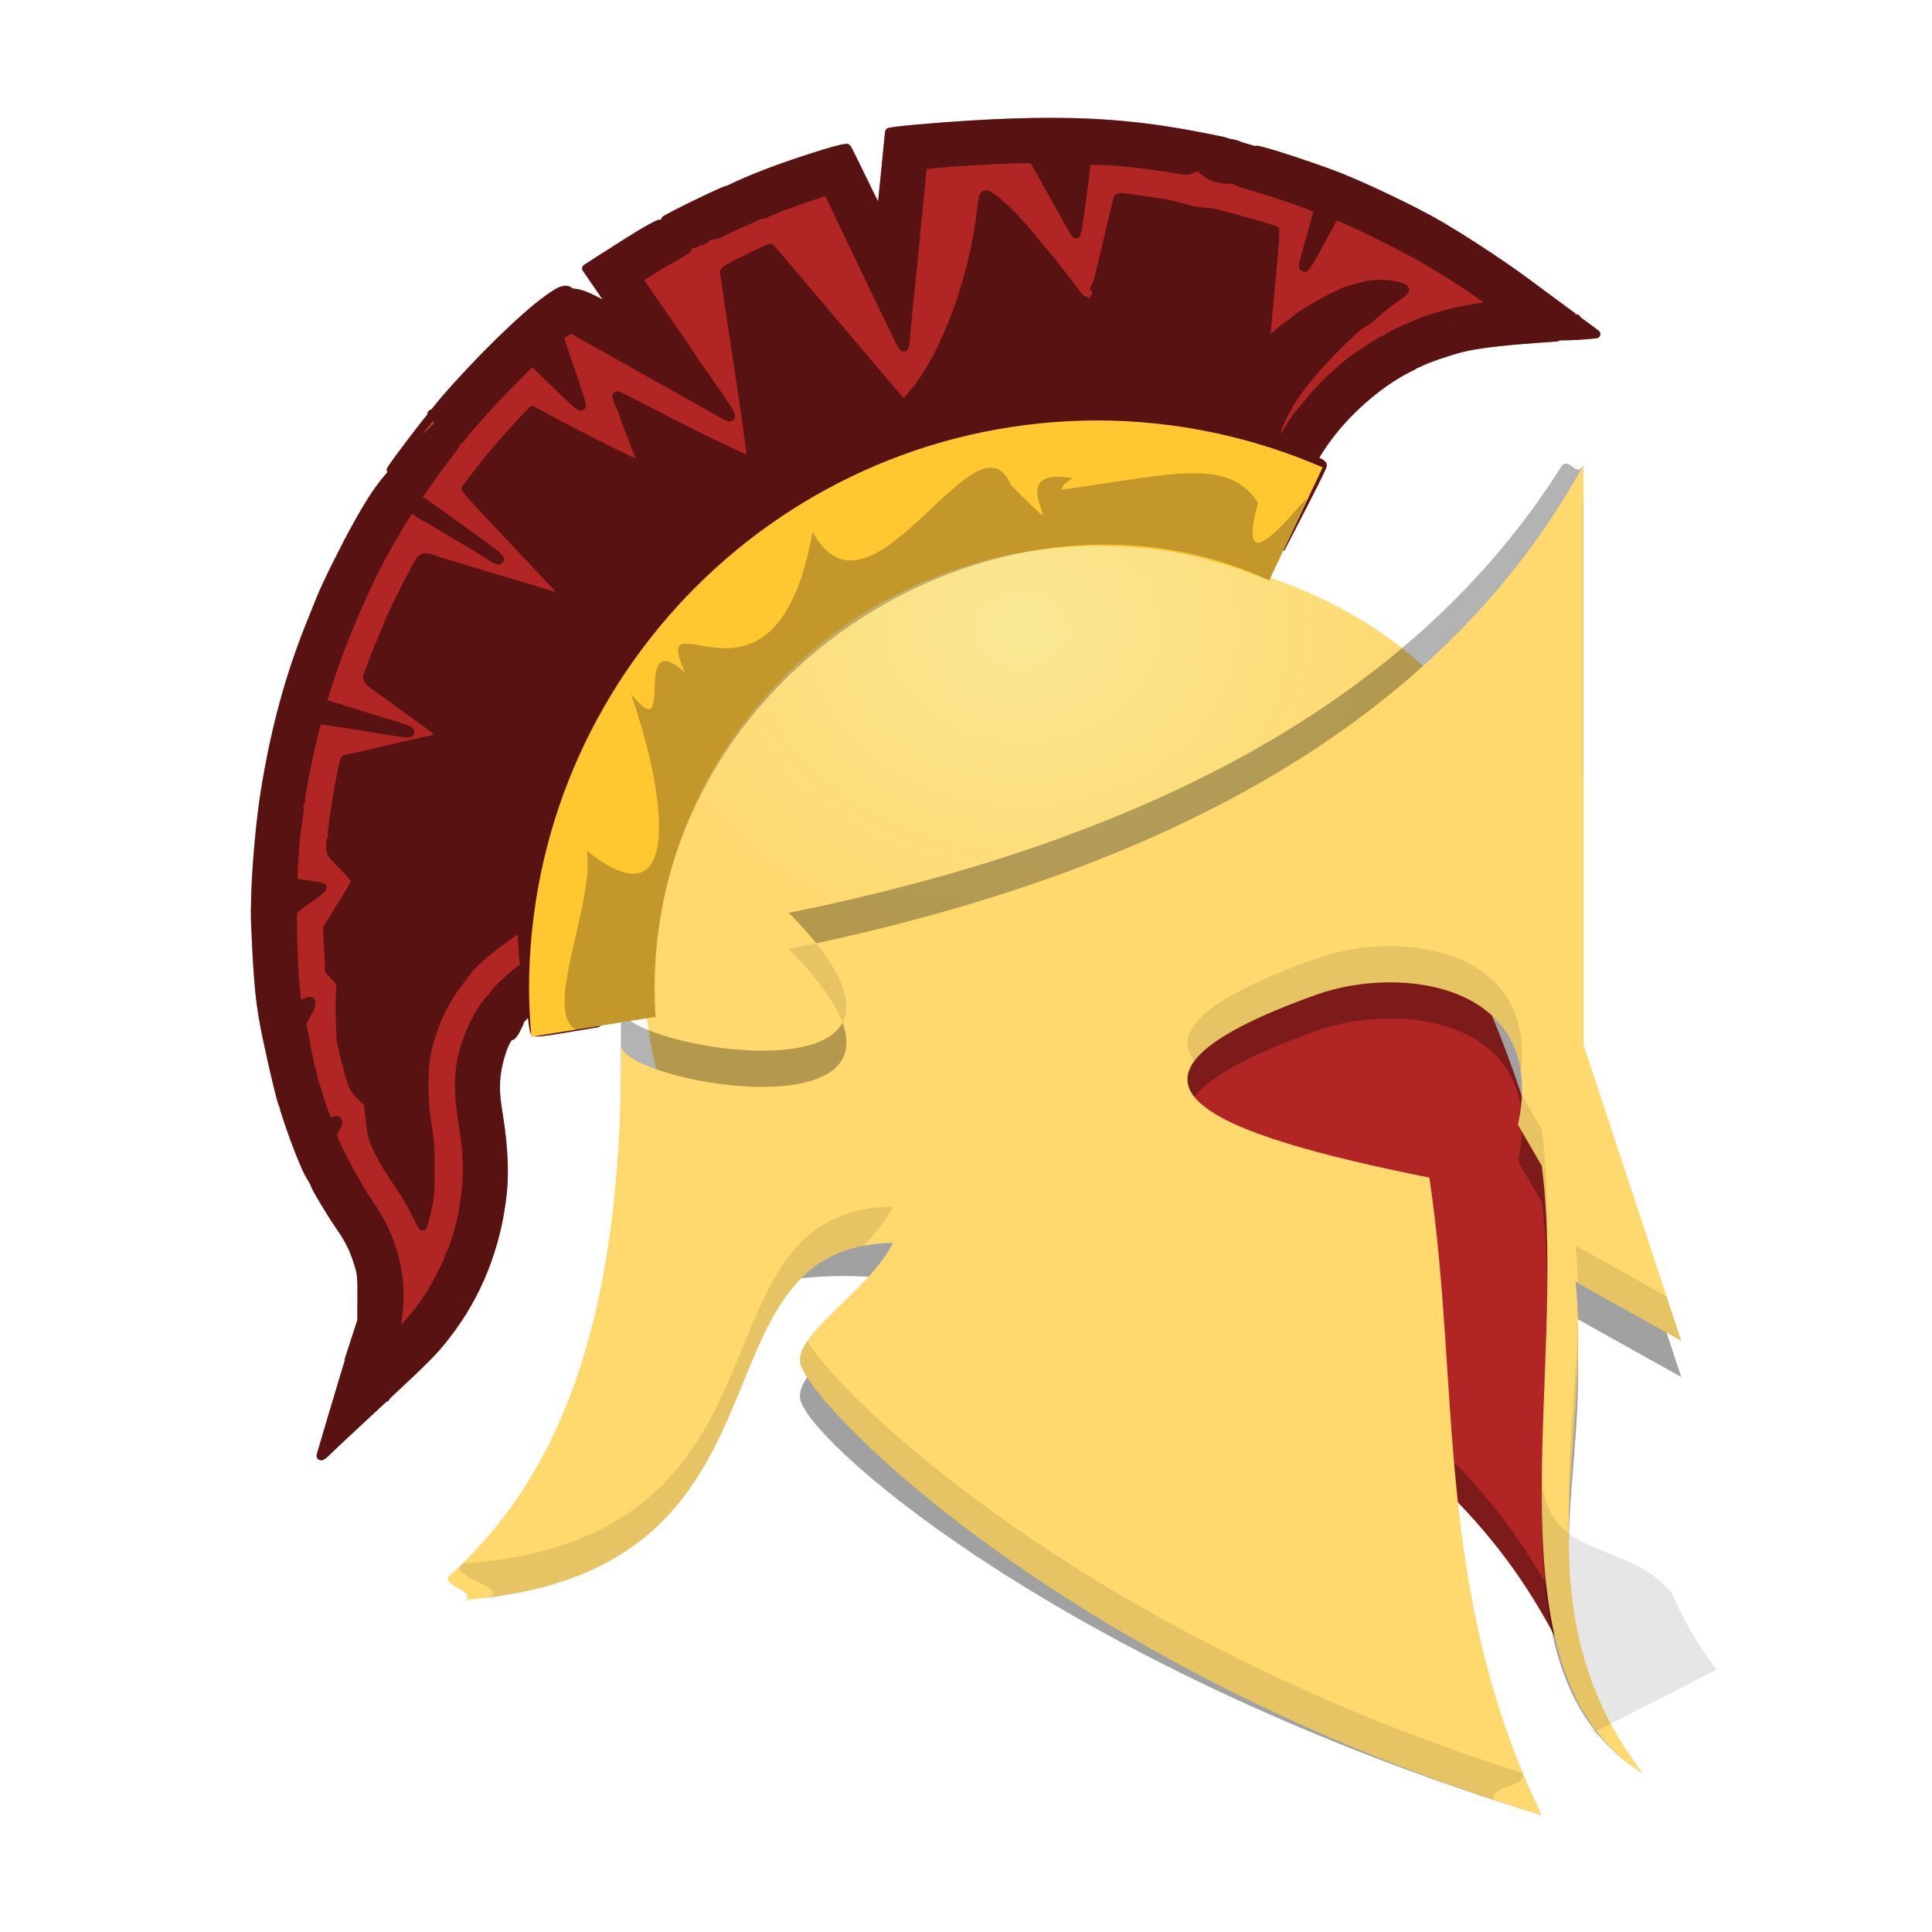 <?xml version="1.0" encoding="UTF-8" standalone="no"?>
<svg
   version="1.1"
   viewBox="0 0 512 512"
   id="svg221561"
   sodipodi:docname="legion.svg"
   inkscape:version="1.1.2 (0a00cf5339, 2022-02-04)"
   xmlns:inkscape="http://www.inkscape.org/namespaces/inkscape"
   xmlns:sodipodi="http://sodipodi.sourceforge.net/DTD/sodipodi-0.dtd"
   xmlns="http://www.w3.org/2000/svg"
   xmlns:svg="http://www.w3.org/2000/svg">
  <sodipodi:namedview
     id="namedview221563"
     pagecolor="#ffffff"
     bordercolor="#666666"
     borderopacity="1.0"
     inkscape:pageshadow="2"
     inkscape:pageopacity="0.0"
     inkscape:pagecheckerboard="0"
     showgrid="false"
     inkscape:zoom="1.6152344"
     inkscape:cx="255.69045"
     inkscape:cy="256"
     inkscape:window-width="1920"
     inkscape:window-height="1051"
     inkscape:window-x="0"
     inkscape:window-y="29"
     inkscape:window-maximized="1"
     inkscape:current-layer="g221555" />
  <defs
     id="defs221529">
    <radialGradient
       id="a"
       cx="295.74"
       cy="139.36"
       r="123.22"
       gradientTransform="matrix(-.876 0 0 .718 529.98 66.766)"
       gradientUnits="userSpaceOnUse">
      <stop
         stop-color="#fae895"
         offset="0"
         id="stop221524" />
      <stop
         stop-color="#ffd86e"
         offset="1"
         id="stop221526" />
    </radialGradient>
  </defs>
  <g
     transform="matrix(.556 0 0 .556 24.695 -260.5)"
     shape-rendering="auto"
     id="g221537">
    <path
       d="m456.77 524.69c-11.854-0.016-24.577 0.427-38.815 1.292-9.096 0.553-18.679 1.291-26.047 1.966-3.683 0.338-6.811 0.659-9.065 0.937-1.127 0.139-2.031 0.265-2.714 0.386-0.341 0.06-0.621 0.116-0.9 0.192-0.139 0.038-0.274 0.076-0.473 0.162-0.199 0.086-0.545 3e-3 -1.063 0.946-1.7e-4 3e-4 -0.122 0.264-0.145 0.33-0.022 0.066-0.033 0.106-0.042 0.139-0.017 0.066-0.025 0.1-0.03 0.128-0.011 0.056-0.014 0.082-0.018 0.108-8e-3 0.052-0.013 0.089-0.018 0.134-0.011 0.09-0.025 0.198-0.04 0.337-0.031 0.278-0.073 0.671-0.125 1.174-0.105 1.005-0.252 2.443-0.429 4.211-0.354 3.535-0.83 8.388-1.345 13.709-0.508 5.257-1.002 10.068-1.394 13.647-1.355-2.654-2.969-5.884-4.815-9.734-2.089-4.355-4.055-8.382-5.545-11.369-0.745-1.494-1.37-2.726-1.837-3.62-0.234-0.447-0.427-0.809-0.585-1.09-0.079-0.141-0.149-0.261-0.221-0.378-0.073-0.117-0.033-0.153-0.39-0.509-0.937-0.937-1.375-0.659-1.714-0.666-0.34-6e-3 -0.63 0.024-0.961 0.068-0.662 0.088-1.457 0.249-2.421 0.474-1.928 0.451-4.503 1.166-7.479 2.084-21.022 6.465-35.698 12.224-46.04 17.298-0.078 0.01-0.191 0.01-0.249 0.019-2e-3 5e-4 -3e-3 7e-4 -5e-3 0-2e-3 3e-4 -3e-3 6e-4 -5e-3 0-0.214 0.04-0.419 0.114-0.61 0.219-0.515 0.155-0.948 0.296-1.651 0.593-0.965 0.408-2.197 0.958-3.615 1.608-2.836 1.3-6.409 2.998-9.938 4.716-3.529 1.718-7.008 3.453-9.661 4.828-1.327 0.688-2.445 1.284-3.278 1.755-0.417 0.236-0.758 0.437-1.047 0.624-0.145 0.093-0.274 0.18-0.417 0.29s-0.283 0.125-0.616 0.664c-0.22 0.357-0.289 0.661-0.309 0.924-0.069-0.01-0.165-0.055-0.225-0.056-1.352-0.029-2.086 0.43-3.447 1.093-1.361 0.663-3.13 1.646-5.456 3.022-4.653 2.752-11.52 7.077-21.418 13.446l-6.165 3.968c-0.966 0.622-1.226 1.92-0.573 2.866l6.415 9.3c1.123 1.628 2 2.942 2.947 4.346-4.606-2.507-8.831-4.464-11.732-4.897l-2.668-0.399c-0.026 0-0.053-0.01-0.08-0.01-0.123-0.139-0.169-0.32-0.319-0.416-0.742-0.472-1.666-0.785-2.616-0.814-2.852-0.087-5.427 1.612-10.064 4.928-11.415 8.165-33.162 29.476-49.246 48.099-1.308 1.515-3.089 3.706-4.927 5.986-1.093 0.136-1.878 1.117-1.773 2.213-6.853 8.608-15.334 19.752-18.626 24.684-0.232 0.348-0.403 0.582-0.586 1.044-0.091 0.231-0.387 0.474-0.089 1.481 0.036 0.121 0.157 0.252 0.236 0.383-5.969 6.807-9.704 12.584-16.359 24.514-5.665 10.155-14.797 28.53-17.345 34.995-0.714 1.811-2.709 6.772-4.418 10.986-10.372 25.576-17.307 50.891-22.168 80.882-3.135 19.34-5.353 49.364-4.711 64.296 1.263 29.387 2.227 38.685 5.714 55.117 1.572 7.406 3.14 14.381 4.453 19.869 1.312 5.488 2.293 9.314 2.966 11.079h-1e-3l0.692 1.815c-0.022 0.27 0.01 0.542 0.095 0.8l1.871 5.67c1.77 5.362 3.903 11.144 5.865 16.024 1.962 4.88 3.658 8.735 4.931 10.742 0.554 0.874 1.06 1.729 1.411 2.368 0.175 0.32 0.313 0.589 0.387 0.749 0.037 0.08 0.059 0.136 0.055 0.124-4e-3 -0.012-0.078 0.01-0.078-0.521 0 0.726 0.131 0.809 0.219 1.038 0.088 0.229 0.188 0.451 0.309 0.704 0.241 0.506 0.563 1.121 0.958 1.843 0.788 1.445 1.864 3.309 3.071 5.334 2.413 4.049 5.333 8.713 7.469 11.807 4.645 6.729 6.643 10.753 8.847 17.795 1.354 4.326 1.468 5.67 1.434 15.394l-0.036 10.688-2.926 9.036-3.025 9.338c-0.106 0.329-0.127 0.68-0.06 1.019l-1.675 5.455c-1.453 4.731-10.336 34.556-11.601 38.949-0.06 0.21-0.119 0.426-0.137 0.756-0.018 0.33-0.046 0.883 0.468 1.537 0.513 0.654 1.505 0.866 1.991 0.805 0.486-0.061 0.729-0.198 0.948-0.315 0.879-0.47 1.48-1.059 2.563-2.062 1.599-1.482 3.086-2.882 3.683-3.523-0.142 0.153 0.156-0.151 0.473-0.452 0.317-0.301 0.767-0.725 1.333-1.256 1.131-1.061 2.724-2.55 4.66-4.355 3.872-3.611 9.118-8.491 14.804-13.766 0.868-0.805 1.58-1.468 2.332-2.168 0.769-0.15 1.384-0.728 1.58-1.486 18.673-17.364 22.465-21.218 28.234-28.595 15.447-19.75 24.76-43.107 27.568-69.072 1.092-10.099 0.448-23.224-1.756-36.895-1.397-8.673-1.667-12.036-1.382-16.995 0.247-4.286 1.391-9.492 2.763-13.49 0.686-1.999 1.44-3.709 2.087-4.794 0.324-0.543 0.628-0.925 0.788-1.079s0.096 0.029-0.374 0.029c1.107 0 1.456-0.45 1.796-0.746 0.341-0.297 0.611-0.611 0.883-0.965 0.544-0.71 1.071-1.58 1.542-2.551l1.515-3.116c0.14-0.29 0.209-0.609 0.202-0.93l2.011-2.342c3e-3 -0.01 5e-3 -0.01 8e-3 -0.01 0.075 0.558 0.157 1.043 0.219 1.651 0.129 1.255 0.301 2.479 0.483 3.482 0.091 0.502 0.184 0.946 0.284 1.335 0.1 0.39 0.097 0.623 0.465 1.218 0.417 0.675 0.993 0.921 1.394 1.049s0.733 0.162 1.087 0.182c0.708 0.041 1.507-0.01 2.579-0.113 2.145-0.214 5.338-0.694 10.094-1.487 6.764-1.127 11.179-1.852 16.66-2.759 0.981-0.163 1.701-1.012 1.701-2.006v-20.071c2.2e-4 -1.236-1.092-2.187-2.316-2.015-1.619 0.227-3.003 0.389-4.039 0.485-9e-3 -0.221-0.018-0.333-0.026-0.593-0.052-1.594-0.102-3.898-0.145-6.725-0.085-5.653-0.144-13.404-0.158-21.879l-0.048-30.687 2.531-16.521c4.945-32.284 7.908-43.252 15.964-59.226 15.207-30.151 41.359-60.111 70.164-80.35 16.523-11.609 37.339-22.194 57.725-29.34 3.956-1.387 18.712-5.549 21.74-6.158 0.855-0.172 1.675-0.582 2.484-1.011 0.359 0.151 0.754 0.196 1.137 0.129l2.667-0.47c0.904-0.159 1.646-0.315 2.301-0.517 0.462-0.143 0.9-0.337 1.341-0.632 0.307 0.108 0.636 0.141 0.959 0.096l8.756-1.231c14.017-1.972 28.224-2.844 38.224-2.374 33.826 1.592 61.527 8.336 90.172 21.935 2.098 0.996 4.069 1.901 5.576 2.564 0.554 0.244 0.968 0.415 1.385 0.588-0.267 0.559-0.525 1.101-0.909 1.883-1.075 2.185-2.55 5.123-4.127 8.23-3.155 6.213-6.745 13.139-8.368 16.067-0.752 1.356 0.228 3.02 1.778 3.021h19.353c0.762 0 1.459-0.425 1.808-1.102 2.309-4.478 4.989-9.69 6.299-12.214 4.218-8.127 7.554-14.661 9.844-19.264 1.145-2.302 2.026-4.119 2.633-5.429 0.303-0.655 0.537-1.18 0.709-1.601 0.086-0.21 0.155-0.392 0.218-0.58 0.062-0.188 0.16-0.244 0.16-0.877 0-0.884-0.354-1.3-0.606-1.614-0.252-0.314-0.506-0.534-0.778-0.743-0.544-0.417-1.169-0.766-1.873-1.058-0.127-0.053-0.19-0.113-0.306-0.176 0.189-0.329 0.356-0.629 0.631-1.073 0.822-1.33 1.977-3.09 3.245-4.923 9.651-13.948 25.094-27.639 39.193-34.797l2.934-1.489c0.231-0.118 0.438-0.279 0.608-0.474 0.022-0.01 0.069-0.01 0.092-0.016 0.242-0.075 0.483-0.163 0.741-0.267 0.517-0.208 1.099-0.475 1.679-0.775 2.956-1.529 12.629-4.906 19.079-6.549 6.604-1.682 17.058-3.005 34.533-4.303l10.672-0.793c0.432-0.033 0.843-0.203 1.171-0.486h0.091l4.315-0.078c2.462-0.044 6.34-0.269 8.811-0.509l4.336-0.422c1.856-0.181 2.511-2.555 1.011-3.662l-8.635-6.371c-0.277-0.787-1.007-1.325-1.841-1.357l-3.086-2.277c-7.458-5.502-16.464-12.161-20.005-14.79-12.472-9.261-32.911-22.567-45.027-29.303-11.189-6.222-32.534-16.366-43.93-20.873-6.013-2.378-15.335-5.628-23.505-8.3-4.085-1.336-7.877-2.525-10.825-3.386-1.474-0.431-2.735-0.78-3.736-1.028-1.001-0.248-1.546-0.425-2.423-0.425-0.183 0-0.46 0.081-0.724 0.16l-6.63-1.923c-0.638-0.341-1.278-0.627-1.92-0.805-0.945-0.262-1.737-0.456-2.408-0.584-0.225-0.043-0.431-0.018-0.629-0.05l-3.901-1.131c-0.056-0.016-0.113-0.03-0.171-0.042l-9.095-1.804c-24.35-4.832-46.21-7.093-72.287-7.128zm-97.844 16.497c-7e-3 -1.3e-4 -0.09 0.064-0.274 0.026 0.142-0.015 0.284-0.026 0.274-0.026zm347.52 76.855 0.518 0.337c-0.506 0.01-0.99 0.202-1.36 0.547l-0.035 0.033zm-544.57 51.31 0.646 0.714-5.263 5.228c1.575-2.034 3.113-4.045 4.617-5.942zm421.95 16.926c9e-3 0.01 0.012 0.107 0.021 0.124-7e-3 -0.01-0.029-0.014-0.035-0.019-0.085-0.07-0.046-0.168 0.014-0.104zm-390.92 255.43c-0.011-0.017 0.047-0.01 0.102 0.141-0.032-0.045-0.094-0.128-0.102-0.141z"
       color="#000000"
       color-rendering="auto"
       dominant-baseline="auto"
       fill="#b22525"
       image-rendering="auto"
       solid-color="#000000"
       style="font-feature-settings:normal;font-variant-alternates:normal;font-variant-caps:normal;font-variant-ligatures:normal;font-variant-numeric:normal;font-variant-position:normal;isolation:auto;mix-blend-mode:normal;shape-padding:0;text-decoration-color:#000000;text-decoration-line:none;text-decoration-style:solid;text-indent:0;text-orientation:mixed;text-transform:none;white-space:normal"
       id="path221531" />
    <path
       d="m456.77 524.69c-11.854-0.016-24.577 0.427-38.815 1.292-9.096 0.553-18.679 1.291-26.047 1.966-3.683 0.338-6.811 0.659-9.065 0.937-1.127 0.139-2.031 0.265-2.714 0.386-0.341 0.06-0.621 0.116-0.9 0.192-0.139 0.038-0.274 0.076-0.473 0.162-0.199 0.086-0.545 3e-3 -1.063 0.946-1.7e-4 3e-4 -0.122 0.264-0.145 0.33-0.022 0.066-0.033 0.106-0.042 0.139-0.017 0.066-0.025 0.1-0.03 0.128-0.011 0.056-0.014 0.082-0.018 0.108-8e-3 0.052-0.013 0.089-0.018 0.134-0.011 0.09-0.025 0.198-0.04 0.337-0.031 0.278-0.073 0.671-0.125 1.174-0.105 1.005-0.252 2.443-0.429 4.211-0.354 3.535-0.83 8.388-1.345 13.709-0.508 5.257-1.002 10.068-1.394 13.647-1.355-2.654-2.969-5.884-4.815-9.734-2.089-4.355-4.055-8.382-5.545-11.369-0.745-1.494-1.37-2.726-1.837-3.62-0.234-0.447-0.427-0.809-0.585-1.09-0.079-0.141-0.149-0.261-0.221-0.378-0.073-0.117-0.033-0.153-0.39-0.509-0.937-0.937-1.375-0.659-1.714-0.666-0.34-6e-3 -0.63 0.024-0.961 0.068-0.662 0.088-1.457 0.249-2.421 0.474-1.928 0.451-4.503 1.166-7.479 2.084-21.022 6.465-35.698 12.224-46.04 17.298-0.078 0.01-0.191 0.01-0.249 0.019-2e-3 5e-4 -3e-3 7e-4 -5e-3 0-2e-3 3e-4 -3e-3 6e-4 -5e-3 0-0.214 0.04-0.419 0.114-0.61 0.219-0.515 0.155-0.948 0.296-1.651 0.593-0.965 0.408-2.197 0.958-3.615 1.608-2.836 1.3-6.409 2.998-9.938 4.716-3.529 1.718-7.008 3.453-9.661 4.828-1.327 0.688-2.445 1.284-3.278 1.755-0.417 0.236-0.758 0.437-1.047 0.624-0.145 0.093-0.274 0.18-0.417 0.29s-0.283 0.125-0.616 0.664c-0.22 0.357-0.289 0.661-0.309 0.924-0.069-0.01-0.165-0.055-0.225-0.056-1.352-0.029-2.086 0.43-3.447 1.093-1.361 0.663-3.13 1.646-5.456 3.022-4.653 2.752-11.52 7.077-21.418 13.446l-6.165 3.968c-0.966 0.622-1.226 1.92-0.573 2.866l6.415 9.3c1.123 1.628 2 2.942 2.947 4.346-4.606-2.507-8.831-4.464-11.732-4.897l-2.668-0.399c-0.026 0-0.053-0.01-0.08-0.01-0.123-0.139-0.169-0.32-0.319-0.416-0.742-0.472-1.666-0.785-2.616-0.814-2.852-0.087-5.427 1.612-10.064 4.928-11.415 8.165-33.162 29.476-49.246 48.099-1.308 1.515-3.089 3.706-4.927 5.986-1.093 0.136-1.878 1.117-1.773 2.213-6.853 8.608-15.334 19.752-18.626 24.684-0.232 0.348-0.403 0.582-0.586 1.044-0.091 0.231-0.387 0.474-0.089 1.481 0.036 0.121 0.157 0.252 0.236 0.383-5.969 6.807-9.704 12.584-16.359 24.514-5.665 10.155-14.797 28.53-17.345 34.995-0.714 1.811-2.709 6.772-4.418 10.986-10.372 25.576-17.307 50.891-22.168 80.882-3.135 19.34-5.353 49.364-4.711 64.296 1.263 29.387 2.227 38.685 5.714 55.117 1.572 7.406 3.14 14.381 4.453 19.869 1.312 5.488 2.293 9.314 2.966 11.079h-1e-3l0.692 1.815c-0.022 0.27 0.01 0.542 0.095 0.8l1.871 5.67c1.77 5.362 3.903 11.144 5.865 16.024 1.962 4.88 3.658 8.735 4.931 10.742 0.554 0.874 1.06 1.729 1.411 2.368 0.175 0.32 0.313 0.589 0.387 0.749 0.037 0.08 0.059 0.136 0.055 0.124-4e-3 -0.012-0.078 0.01-0.078-0.521 0 0.726 0.131 0.809 0.219 1.038 0.088 0.229 0.188 0.451 0.309 0.704 0.241 0.506 0.563 1.121 0.958 1.843 0.788 1.445 1.864 3.309 3.071 5.334 2.413 4.049 5.333 8.713 7.469 11.807 4.645 6.729 6.643 10.753 8.847 17.795 1.354 4.326 1.468 5.67 1.434 15.394l-0.036 10.688-2.926 9.036-3.025 9.338c-0.106 0.329-0.127 0.68-0.06 1.019l-1.675 5.455c-1.453 4.731-10.336 34.556-11.601 38.949-0.06 0.21-0.119 0.426-0.137 0.756-0.018 0.33-0.046 0.883 0.468 1.537 0.513 0.654 1.505 0.866 1.991 0.805 0.486-0.061 0.729-0.198 0.948-0.315 0.879-0.47 1.48-1.059 2.563-2.062 1.599-1.482 3.086-2.882 3.683-3.523-0.142 0.153 0.156-0.151 0.473-0.452 0.317-0.301 0.767-0.725 1.333-1.256 1.131-1.061 2.724-2.55 4.66-4.355 3.872-3.611 9.118-8.491 14.804-13.766 0.868-0.805 1.58-1.468 2.332-2.168 0.769-0.15 1.384-0.728 1.58-1.486 18.673-17.364 22.465-21.218 28.234-28.595 15.447-19.75 24.76-43.107 27.568-69.072 1.092-10.099 0.448-23.224-1.756-36.895-1.397-8.673-1.667-12.036-1.382-16.995 0.247-4.286 1.391-9.492 2.763-13.49 0.686-1.999 1.44-3.709 2.087-4.794 0.324-0.543 0.628-0.925 0.788-1.079s0.096 0.029-0.374 0.029c1.107 0 1.456-0.45 1.796-0.746 0.341-0.297 0.611-0.611 0.883-0.965 0.544-0.71 1.071-1.58 1.542-2.551l1.515-3.116c0.14-0.29 0.209-0.609 0.202-0.93l2.011-2.342c3e-3 -0.01 5e-3 -0.01 8e-3 -0.01 0.075 0.558 0.157 1.043 0.219 1.651 0.129 1.255 0.301 2.479 0.483 3.482 0.091 0.502 0.184 0.946 0.284 1.335 0.1 0.39 0.097 0.623 0.465 1.218 0.417 0.675 0.993 0.921 1.394 1.049s0.733 0.162 1.087 0.182c0.708 0.041 1.507-0.01 2.579-0.113 2.145-0.214 5.338-0.694 10.094-1.487 6.764-1.127 11.179-1.852 16.66-2.759 0.981-0.163 1.701-1.012 1.701-2.006v-20.071c2.3e-4 -1.236-1.092-2.187-2.316-2.015-1.619 0.227-3.003 0.389-4.039 0.485-9e-3 -0.221-0.018-0.333-0.026-0.593-0.052-1.594-0.102-3.898-0.145-6.725-0.085-5.653-0.144-13.404-0.158-21.879l-0.048-30.687 2.531-16.521c4.945-32.284 7.908-43.252 15.964-59.226 15.207-30.151 41.359-60.111 70.164-80.35 16.523-11.609 37.339-22.194 57.725-29.34 3.956-1.387 18.712-5.549 21.74-6.158 0.855-0.172 1.675-0.582 2.484-1.011 0.359 0.151 0.754 0.196 1.137 0.129l2.667-0.47c0.904-0.159 1.646-0.315 2.301-0.517 0.462-0.143 0.9-0.337 1.341-0.632 0.307 0.108 0.636 0.141 0.959 0.096l8.756-1.231c14.017-1.972 28.224-2.844 38.224-2.374 33.826 1.592 61.527 8.336 90.172 21.935 2.098 0.996 4.069 1.901 5.576 2.564 0.554 0.244 0.968 0.415 1.385 0.588-0.267 0.559-0.525 1.101-0.909 1.883-1.075 2.185-2.55 5.123-4.127 8.23-3.155 6.213-6.745 13.139-8.368 16.067-0.752 1.356 0.228 3.02 1.778 3.021h19.353c0.762 0 1.459-0.425 1.808-1.102 2.309-4.478 4.989-9.69 6.299-12.214 4.218-8.127 7.554-14.661 9.844-19.264 1.145-2.302 2.026-4.119 2.633-5.429 0.303-0.655 0.537-1.18 0.709-1.601 0.086-0.21 0.155-0.392 0.218-0.58 0.062-0.188 0.16-0.244 0.16-0.877 0-0.884-0.354-1.3-0.606-1.614s-0.506-0.534-0.778-0.743c-0.544-0.417-1.169-0.766-1.873-1.058-0.127-0.053-0.19-0.113-0.306-0.176 0.189-0.329 0.356-0.629 0.631-1.073 0.822-1.33 1.977-3.09 3.245-4.923 9.651-13.948 25.094-27.639 39.193-34.797l2.934-1.489c0.231-0.118 0.438-0.279 0.608-0.474 0.022-0.01 0.069-0.01 0.092-0.016 0.242-0.075 0.483-0.163 0.741-0.267 0.517-0.208 1.099-0.475 1.679-0.775 2.956-1.529 12.629-4.906 19.079-6.549 6.604-1.682 17.058-3.005 34.533-4.303l10.672-0.793c0.432-0.033 0.843-0.203 1.171-0.486h0.091l4.315-0.078c2.462-0.044 6.34-0.269 8.811-0.509l4.336-0.422c1.856-0.181 2.511-2.555 1.011-3.662l-8.635-6.371c-0.277-0.787-1.007-1.325-1.841-1.357l-3.086-2.277c-7.458-5.502-16.464-12.161-20.005-14.79-12.472-9.261-32.911-22.567-45.027-29.303-11.189-6.222-32.534-16.366-43.93-20.873-6.013-2.378-15.335-5.628-23.505-8.3-4.085-1.336-7.877-2.525-10.825-3.386-1.474-0.431-2.735-0.78-3.736-1.028-1.001-0.248-1.546-0.425-2.423-0.425-0.183 0-0.46 0.081-0.724 0.16l-6.63-1.923c-0.638-0.341-1.278-0.627-1.92-0.805-0.945-0.262-1.737-0.456-2.408-0.584-0.225-0.043-0.431-0.018-0.629-0.05l-3.901-1.131c-0.056-0.016-0.113-0.03-0.171-0.042l-9.095-1.804c-24.35-4.832-46.21-7.093-72.287-7.128zm-97.844 16.497c-7e-3 -1.3e-4 -0.09 0.064-0.274 0.026 0.142-0.015 0.284-0.026 0.274-0.026zm347.52 76.855 0.518 0.337c-0.506 0.01-0.99 0.202-1.36 0.547l-0.035 0.033zm-544.57 51.31 0.646 0.714-5.263 5.228c1.575-2.034 3.113-4.045 4.617-5.942zm421.95 16.926c9e-3 0.01 0.012 0.107 0.021 0.124-7e-3 -0.01-0.029-0.014-0.035-0.019-0.085-0.07-0.046-0.168 0.014-0.104zm-390.92 255.43c-0.011-0.017 0.047-0.01 0.102 0.141-0.032-0.045-0.094-0.128-0.102-0.141z"
       color="#000000"
       color-rendering="auto"
       dominant-baseline="auto"
       image-rendering="auto"
       opacity=".5"
       solid-color="#000000"
       style="font-feature-settings:normal;font-variant-alternates:normal;font-variant-caps:normal;font-variant-ligatures:normal;font-variant-numeric:normal;font-variant-position:normal;isolation:auto;mix-blend-mode:normal;shape-padding:0;text-decoration-color:#000000;text-decoration-line:none;text-decoration-style:solid;text-indent:0;text-orientation:mixed;text-transform:none;white-space:normal"
       id="path221533" />
    <path
       d="m358.93 541.19c-7e-3 -1.3e-4 -0.09 0.064-0.274 0.026 0.142-0.015 0.284-0.026 0.274-0.026zm85.485 5.081c1.206 0.01 1.995 0.069 2.387 0.133 0.043 7e-3 0.019 5e-3 0.05 0.012 0.036 0.076 0.399 0.565 0.87 1.348 0.548 0.911 1.21 2.073 1.832 3.235 2.636 4.923 5.478 10.069 7.221 13.068 0.614 1.056 2.137 3.772 3.342 5.962 2.721 4.946 4.244 7.692 5.196 9.277 0.476 0.793 0.79 1.289 1.158 1.728 0.184 0.219 0.386 0.438 0.72 0.657s0.87 0.399 1.315 0.399c0.965 0 1.419-0.529 1.619-0.773 0.201-0.244 0.267-0.396 0.328-0.528 0.123-0.263 0.177-0.451 0.24-0.668 0.125-0.435 0.238-0.953 0.37-1.622 0.263-1.338 0.579-3.245 0.948-5.702 0.738-4.915 1.683-12.013 2.77-20.842l0.598-4.859 5.496 0.076c6.893 0.095 23.589 1.978 34.767 3.961 2.629 0.466 4.163 0.727 5.532 0.72 1.368-0.01 2.541-0.423 3.562-0.951 1.283-0.663 1.815-0.739 1.725-0.747-0.09-0.01 0.09 0 0.922 0.829 3.06 3.038 8.303 5.093 12.722 5.093 0.27 0 2.108-0.023 3.128 0.01 0.249 0.155 0.504 0.377 0.788 0.517 0.527 0.26 1.145 0.524 1.847 0.797 1.404 0.546 3.134 1.123 4.912 1.623 5.996 1.686 14.134 4.313 20.736 6.608 3.301 1.148 6.224 2.215 8.287 3.03 0.785 0.31 1.299 0.539 1.794 0.759-0.011 0.043-0.015 0.062-0.027 0.107-0.247 0.919-0.591 2.155-0.969 3.473-1.023 3.567-2.369 8.39-3.51 12.543s-2.045 7.492-2.289 8.574c-0.156 0.694-0.29 1.388 0.066 2.307 0.357 0.919 1.633 1.675 2.5 1.675 0.993 0 1.262-0.364 1.518-0.567s0.436-0.395 0.623-0.606c0.374-0.422 0.746-0.923 1.158-1.526 0.824-1.205 1.778-2.793 2.715-4.547 1.808-3.383 4.139-7.671 5.147-9.47 1.044-1.863 2.538-4.632 3.362-6.232 0.306-0.594 0.609-1.078 0.874-1.484 0.143 0.039 0.038 0.013 0.194 0.069 0.726 0.263 1.733 0.67 2.947 1.192 2.427 1.044 5.691 2.551 9.432 4.351 7.483 3.601 16.891 8.378 25.548 13.044 4.644 2.503 20.038 12.08 24.585 15.3 1.682 1.191 4.915 3.411 7.238 4.971 0.023 0.015 0.032 0.025 0.055 0.04-1.367 0.225-2.752 0.454-4.436 0.722-13.729 2.185-25.113 5.722-36.599 11.382-1.381 0.681-2.67 1.323-3.64 1.813-0.485 0.245-0.888 0.451-1.191 0.608-0.151 0.079-0.276 0.145-0.38 0.202-0.105 0.057-0.078 0.013-0.377 0.227-0.278 0.199-0.43 0.477-0.564 0.748-0.31 0.019-0.62 0.052-0.875 0.133-0.604 0.192-0.92 0.395-1.476 0.705-0.556 0.31-1.227 0.707-1.989 1.173-1.524 0.931-3.406 2.133-5.323 3.392-3.833 2.518-7.659 5.13-9.295 6.54-10.091 8.698-13.214 11.835-19.785 19.868-1.122 1.371-2.183 2.656-2.983 3.616-0.4 0.48-0.736 0.879-0.978 1.163-0.242 0.284-0.612 0.646-0.302 0.357-0.456 0.425-0.653 0.739-1.023 1.255-0.37 0.516-0.809 1.163-1.302 1.915-0.986 1.504-2.186 3.426-3.399 5.46-0.443 0.743-0.744 1.1-1.084 1.557 0.262-0.931 0.525-1.888 1.111-3.295 1.579-3.791 4.189-8.809 7.095-13.305 6.005-9.292 20.301-24.868 31.51-34.228 4.36-1.814 5.556-4.111 9.067-6.881 2.386-1.876 4.606-3.626 5.014-3.953 0.077-0.062 2.005-1.442 3.753-2.641 0.972-0.667 1.82-1.356 2.479-2.018 0.33-0.331 0.612-0.644 0.87-1.038 0.258-0.395 0.823-0.896 0.38-2.225-0.484-1.452-1.425-1.769-2.289-2.16-0.864-0.391-1.869-0.688-3.02-0.946-2.303-0.515-5.173-0.839-8.101-0.857-5.002-0.031-7.994 0.553-17.115 3.336-0.514 0.157-0.966 0.364-1.402 0.671-0.052 0.036-0.107 0.106-0.159 0.146-0.318 0-0.633 0.07-0.918 0.211l-5.675 2.817c-2.693 1.337-6.5 3.517-9.792 5.526-1.646 1.005-3.155 1.963-4.33 2.757-0.588 0.397-1.091 0.752-1.503 1.067-0.413 0.315-0.675 0.452-1.103 1.025 0.227-0.304 0.118-0.134 0-0.034-0.118 0.1-0.304 0.25-0.528 0.421-0.447 0.342-1.046 0.774-1.658 1.193-1.491 1.02-4.526 3.451-7.087 5.637-0.439 0.374-0.73 0.598-1.135 0.935 0.081-1.051 0.134-1.845 0.261-3.333 0.439-5.137 1.155-12.893 2.164-23.45 0.45-4.707 0.858-9.287 1.156-12.881 0.297-3.594 0.487-6.003 0.487-7.078v-2.677c4e-4 -0.891-0.579-1.679-1.431-1.944l-5.503-1.71c-6.511-2.024-21.547-6.099-25.402-6.836-9.807-0.34-12.402-2.584-21.777-4.211-4.414-0.766-11.215-1.79-15.231-2.29-3.527-0.44-5.241-0.696-6.657-0.61-0.709 0.043-1.6 0.238-2.255 0.917-0.655 0.679-0.744 1.344-0.829 1.712-0.149 0.649-1.812 7.64-3.652 15.343-1.84 7.705-3.989 16.708-4.775 20.012-0.38 1.599-0.808 3.113-1.174 4.213-0.183 0.55-0.353 1.001-0.47 1.269-0.029 0.065-0.033 0.07-0.052 0.109-0.077 0.065-0.14 0.094-0.229 0.188-0.239 0.25-0.812 0.752-0.612 1.906 0.1 0.577 0.489 1.084 0.809 1.327 8e-3 0.01 0.011 0 0.018 0.01 0.013 0.112-0.011 0.18 0.025 0.317 0.027 0.102 0.159 0.187 0.215 0.289-0.675 0.941-1.23 1.877-1.688 2.81-0.355-0.562-0.857-0.997-1.505-1.235-0.228-0.084-0.507-0.092-0.776-0.111-0.092-0.083-0.13-0.107-0.259-0.24-0.517-0.531-1.248-1.399-1.975-2.394-1.571-2.151-3.684-4.919-4.795-6.277-1.039-1.269-2.193-2.73-2.32-2.905-0.6-0.828-1.878-2.486-3.119-4.074-1.242-1.588-2.269-2.908-2.821-3.515-0.909-1.001-2.712-3.169-7.896-9.521-4.698-5.756-9.557-10.976-13.666-14.805-2.055-1.915-3.915-3.479-5.528-4.613-1.612-1.134-2.755-2-4.564-2-0.532 0-1.446 0.184-2.079 0.765-0.633 0.581-0.879 1.24-1.073 1.91-0.389 1.339-0.595 3.117-0.954 6.303-3.639 32.368-16.938 68.088-31.232 85.577-0.632 0.266-1.088 0.832-1.213 1.506-0.328 0.379-0.659 0.771-0.982 1.122l-1.635 1.773-2.848-3.372h-3e-3l-58.94-69.515c-0.387-0.456-0.955-0.719-1.553-0.719-0.476 0-0.554 0.065-0.692 0.104-0.138 0.039-0.254 0.078-0.382 0.124-0.255 0.091-0.543 0.206-0.886 0.349-0.686 0.286-1.586 0.685-2.656 1.174-2.141 0.978-4.958 2.317-7.957 3.791-4.419 2.172-7.126 3.557-8.837 4.616-0.855 0.529-1.469 0.952-2.002 1.545-0.534 0.593-1.012 1.762-0.728 2.737-0.033-0.113 0.241 1.181 0.482 2.645s0.528 3.336 0.803 5.249c0.552 3.852 1.134 7.904 1.292 9.006 0.171 1.188 1.658 11.021 3.33 22.027 2.351 15.477 4.104 27.329 5.282 35.684 0.924 6.557 1.202 9.231 1.42 11.428-0.655-0.285-1.124-0.475-1.978-0.864-3.255-1.482-7.85-3.667-13.109-6.227-10.517-5.12-23.706-11.749-34.315-17.327-2.329-1.224-4.635-2.409-6.485-3.337-1.85-0.927-3.068-1.539-3.863-1.841h-1e-3c-0.422-0.161-0.747-0.297-1.202-0.408-0.228-0.055-0.493-0.125-0.958-0.078-0.464 0.047-1.252 0.389-1.644 0.984-0.785 1.189-0.36 1.747-0.253 2.176 0.107 0.429 0.247 0.835 0.425 1.364 0.217 0.644 0.466 1.292 0.707 1.856 0.242 0.564 0.377 0.941 0.775 1.49-0.266-0.367 0.052 0.123 0.241 0.575 0.189 0.451 0.424 1.052 0.661 1.688 0.472 1.272 0.961 2.74 1.128 3.389 0.111 0.428 0.197 0.615 0.426 1.23 0.229 0.615 0.569 1.508 1.054 2.775 0.971 2.533 2.526 6.555 4.931 12.757 0.255 0.658 0.392 1.123 0.603 1.718-0.34-0.157-0.512-0.224-0.894-0.403-2.886-1.352-6.917-3.325-11.534-5.638-9.233-4.627-20.82-10.622-30.423-15.813l-5.394-2.916c-0.81-0.438-1.814-0.277-2.447 0.392l-3.619 3.83h1e-3c-4.762 5.038-12.916 14.246-16.676 18.834l-2.914 3.557c-0.179 0.22-0.311 0.475-0.386 0.749l-1.084 1.23c-0.89 1.011-2.705 3.364-4.287 5.516h1e-3l-2.834 3.852c-0.542 0.736-0.526 1.743 0.038 2.462l1.427 1.817c0.576 0.733 1.903 2.191 3.878 4.342 1.975 2.151 4.498 4.862 7.096 7.62 5.185 5.503 10.84 11.506 12.565 13.339 1.728 1.836 4.438 4.71 6.025 6.39 7.064 7.48 10.84 11.556 13.482 14.506-7.14-2.207-19.938-6.104-29.554-8.951-17.484-5.178-25.291-7.569-28.391-8.677-2.304-0.823-4.277-1.376-6.214-0.464s-2.903 2.671-4.247 5.179c-2.708 5.051-6.098 11.745-8.822 17.314-1.362 2.785-2.556 5.285-3.418 7.169-0.431 0.942-0.779 1.727-1.03 2.338-0.126 0.306-0.227 0.565-0.31 0.806-0.083 0.242-0.205 0.241-0.205 1.023 0-0.414 0.042-0.385 0.043-0.39 1e-3 -0.01-0.012 0.044-0.035 0.112-0.046 0.137-0.131 0.362-0.237 0.632-0.213 0.539-0.519 1.261-0.855 2.004-1.962 4.341-4.402 10.42-6.14 15.293-0.418 1.171-0.847 2.314-1.195 3.193-0.174 0.439-0.328 0.814-0.444 1.081-0.116 0.267-0.273 0.523-0.13 0.304-0.843 1.298-0.892 3.233-0.113 4.617 0.779 1.384 2.03 2.464 3.762 3.692 2.235 1.585 7.997 5.748 13.291 9.588 2.647 1.92 5.181 3.761 7.104 5.165 1.923 1.404 3.451 2.549 3.378 2.49 0.587 0.476 2.46 1.864 4.577 3.424 0.489 0.361 0.816 0.652 1.242 0.991-3.036 0.572-9.197 1.945-20.009 4.483-3.845 0.902-10.45 2.432-14.663 3.394-4.22 0.964-7.833 1.791-8.31 1.905h-1e-3c-0.916 0.219-1.099 0.644-1.251 0.855-0.151 0.21-0.217 0.353-0.28 0.49-0.126 0.274-0.209 0.518-0.301 0.808-0.183 0.579-0.373 1.312-0.588 2.213-0.428 1.804-0.937 4.261-1.472 7.069-1.07 5.616-2.24 12.616-3.003 18.36h-1e-3l-0.974 7.337c-0.079 0.602 0.115 1.208 0.529 1.652-0.19 0.16-0.423 0.303-0.535 0.481-0.403 0.634-0.482 1.165-0.547 1.662-0.13 0.995-0.091 1.983-0.119 3.103-0.034 1.36 0.195 2.924 1.185 4.368 0.99 1.444 2.522 2.966 5.351 5.782 1.617 1.609 3.09 3.193 4.128 4.407 0.484 0.565 0.847 1.027 1.097 1.371-0.131 0.299-0.295 0.658-0.529 1.114-0.542 1.057-1.314 2.424-2.159 3.794-1.742 2.824-4.757 7.709-6.7 10.852l-3.533 5.717c-0.216 0.349-0.321 0.754-0.302 1.163l0.47 10.12 0.472 10.119c0.023 0.496 0.228 0.967 0.575 1.323l2.91 2.994c0.725 0.746 1.357 1.523 1.735 2.082 0.142 0.209 0.2 0.327 0.257 0.434-0.026-0.138-0.022-0.372 0.158-0.839-0.134 0.348-0.097 0.6-0.142 0.864 0.014 0.027 0.066 0.107 0.072 0.121 0.012 0.028-0.043-0.01-0.08-0.078-0.062 0.389-0.171 0.774-0.211 1.282-0.068 0.867-0.117 1.947-0.154 3.191-0.073 2.487-0.092 5.617-0.062 8.778 0.029 3.161 0.106 6.347 0.225 8.945 0.12 2.598 0.17 4.31 0.545 5.668l0.756 2.737c-0.072 0.317-0.068 0.646 0.013 0.96l1.913 7.337c1.318 5.057 2.052 7.817 3.058 9.989 1.006 2.172 2.294 3.569 4.196 5.442 0.904 0.889 1.73 1.714 2.325 2.318 0.215 0.218 0.357 0.365 0.503 0.516 1e-3 0.01 1e-3 0.013 3e-3 0.022 0.048 0.423 0.116 1.031 0.198 1.776 0.164 1.49 0.385 3.53 0.624 5.758 0.804 7.488 1.299 9.253 4.166 15.029 2.825 5.689 5.117 9.422 12.65 20.597 1.145 1.699 3.566 6.02 5.155 9.259 0.826 1.684 1.613 3.213 2.232 4.347 0.309 0.567 0.573 1.031 0.8 1.397 0.113 0.183 0.21 0.336 0.341 0.509 0.066 0.087 0.132 0.177 0.279 0.32 0.147 0.144 0.185 0.594 1.444 0.612h0.029c0.75 0 1.15-0.33 1.359-0.512 0.209-0.182 0.293-0.307 0.361-0.406 0.136-0.198 0.182-0.306 0.231-0.413 0.098-0.213 0.162-0.394 0.236-0.61 0.148-0.432 0.312-0.98 0.499-1.651 0.375-1.342 0.833-3.153 1.298-5.149 1.494-6.423 1.722-9.086 1.716-20.637-5e-3 -10.69-0.306-14.888-1.599-22.225-2.011-11.414-1.72-27.815 0.448-35.592 3.518-12.616 7.327-20.623 13.886-29.274l4.565-6.021c0.165-0.218 0.285-0.468 0.352-0.734l3.665-3.618c2.367-2.336 7.269-6.309 11.692-9.6 2.212-1.646 4.319-3.135 5.936-4.19 0.232-0.151 0.358-0.214 0.568-0.346 0.129 1.445 0.267 3.264 0.383 5.36 0.129 2.322 0.287 4.535 0.438 6.25 0.076 0.857 0.149 1.589 0.22 2.163 0.028 0.228 0.056 0.414 0.085 0.598-0.12 0.097-0.18 0.169-0.446 0.306-1.035 0.535-2.066 1.381-3.424 2.517-1.357 1.136-2.901 2.517-4.371 3.893-1.47 1.376-2.859 2.741-3.914 3.865-0.527 0.562-0.968 1.058-1.321 1.509-0.176 0.225-0.33 0.433-0.479 0.685-0.082 0.138-0.186 0.286-0.271 0.512-0.104 0.08-0.199 0.17-0.285 0.268l-1.992 2.32c-6.001 6.995-11.719 19.891-13.511 30.17-1.464 8.394-1.243 16.96 0.679 29.199 2.399 15.278 2.709 23.084 1.369 33.738-0.615 4.894-1.605 10.849-2.082 12.77-0.829 3.337-1.906 7.052-2.844 9.948-0.469 1.448-0.906 2.696-1.245 3.561-0.17 0.432-0.319 0.772-0.41 0.955-0.035 0.071-0.045 0.086-0.048 0.092-0.348 0.338-0.592 0.69-0.749 1.044-0.223 0.501-0.353 1.025-0.353 1.638 0-0.547-4.2e-4 -0.097-0.152 0.318-0.152 0.415-0.396 1.005-0.706 1.7-0.619 1.39-1.501 3.212-2.494 5.158-1.984 3.892-4.433 8.318-6.12 10.932-1.922 2.976-5.724 7.885-9.07 11.874-0.917 1.093-1.605 1.821-2.408 2.724 2.232-13.666 1.393-25.76-2.904-38.432-2.483-7.323-5.568-13.19-11.433-21.81-4.649-6.832-13.46-23.136-15.594-28.728-0.508-1.33-0.578-1.73-0.567-1.831 0.011-0.101 0.219-0.625 1.019-1.966 0.532-0.892 0.92-1.702 1.165-2.49 0.245-0.788 0.435-1.569 0.085-2.582-0.175-0.507-0.569-1.065-1.107-1.399-0.538-0.334-1.129-0.424-1.613-0.404-0.943 0.04-1.638 0.384-2.392 0.84-0.024-0.027-0.019-0.015-0.044-0.045 0.18 0.219-0.124-0.219-0.37-0.774-0.246-0.555-0.555-1.321-0.888-2.216-0.668-1.79-1.446-4.106-2.157-6.474-0.73-2.427-1.431-4.633-1.983-6.255-0.276-0.811-0.512-1.471-0.709-1.971-0.068-0.174-0.132-0.316-0.198-0.464 0.103-0.352 0.108-0.726 0.016-1.081l-1.291-4.962c-0.677-2.603-1.943-8.539-2.759-12.981l-1.373-7.474 2.164-4.115c1.331-2.532 2.158-4.132 2.13-6.02-7e-3 -0.472-0.084-1.033-0.449-1.606-0.365-0.574-1.073-1.025-1.686-1.149-1.225-0.247-1.977 0.16-2.805 0.585-0.301 0.154-1.23 0.464-1.97 0.691l-0.575-5.779c-0.492-4.942-0.936-13.357-1.176-20.778-0.12-3.71-0.19-7.18-0.193-9.85-1e-3 -1.335 0.014-2.472 0.047-3.321 0.033-0.849 0.137-1.537 0.104-1.406-0.024 0.094 0.229-0.475 1.292-1.397 1.063-0.922 2.814-2.2 5.378-3.92 1.996-1.339 3.732-2.61 4.983-3.634 0.625-0.511 1.122-0.948 1.527-1.38 0.202-0.216 0.383-0.406 0.59-0.771 0.103-0.183 0.234-0.409 0.296-0.855 0.061-0.446-0.081-1.28-0.603-1.8-0.516-0.514-0.716-0.497-0.941-0.585-0.225-0.088-0.437-0.152-0.674-0.218-0.473-0.131-1.036-0.256-1.694-0.386-1.316-0.258-2.999-0.522-4.784-0.744-1.712-0.212-3.322-0.453-4.502-0.662-0.28-0.049-0.431-0.087-0.657-0.132-0.011-0.532-0.017-1.134 3e-3 -1.968 0.048-2.045 0.186-4.832 0.38-7.814 0.389-5.965 1.018-12.789 1.562-16.066 0.773-4.66 1.286-7.161 0.684-9.641-4e-3 -0.018-0.014-0.032-0.018-0.049 0.095-0.067 0.227-0.093 0.304-0.175 1.019-1.084 0.693-1.672 0.693-2.155 0-0.468 0.402-3.477 1.058-7.062 0.656-3.585 1.546-8.015 2.473-12.354s1.891-8.592 2.688-11.815c0.399-1.611 0.757-2.967 1.04-3.924 0.057-0.193 0.092-0.283 0.142-0.442 0.068 0.01 0.071-3e-4 0.146 0.01 0.985 0.073 2.589 0.262 4.883 0.585 4.588 0.646 11.969 1.829 23.223 3.7 5.914 0.983 9.41 1.53 11.57 1.74 1.08 0.105 1.791 0.158 2.572 0.03 0.39-0.064 0.857-0.162 1.373-0.586 0.517-0.424 0.861-1.27 0.861-1.829 0-0.68-0.491-1.733-1.083-2.221-0.592-0.488-1.189-0.75-2.035-1.085-1.692-0.671-4.433-1.52-9.333-3.003-4.388-1.328-12.795-3.926-18.657-5.763-5.286-1.657-9.096-2.85-10.361-3.244 0.371-1.158 1.302-4.064 2.594-8.102 7.226-22.582 21.02-53.658 30.217-68.227 0.48-0.76 0.914-1.491 1.244-2.09 0.165-0.299 0.302-0.561 0.418-0.806 0.058-0.123 0.109-0.24 0.164-0.387 0.055-0.147 0.162-0.207 0.162-0.839 0 0.565-0.087 0.579-0.108 0.634-0.021 0.056-0.022 0.053-0.013 0.034 0.018-0.037 0.077-0.151 0.158-0.297 0.162-0.292 0.416-0.729 0.726-1.243 0.62-1.027 1.464-2.376 2.316-3.706 0.852-1.33 1.715-2.647 2.372-3.613 0.032-0.046 0.045-0.063 0.076-0.108 0.474 0.304 0.954 0.611 1.537 1.004 0.843 0.569 1.649 1.084 2.301 1.474 0.326 0.195 0.61 0.356 0.869 0.49 0.13 0.067 0.249 0.127 0.401 0.19 0.152 0.063 0.171 0.196 0.917 0.196-0.563 0-0.575-0.084-0.644-0.108-0.069-0.024-0.086-0.033-0.092-0.035-0.013-0.01 0.031 0.014 0.094 0.047 0.127 0.065 0.345 0.183 0.621 0.337 0.554 0.309 1.354 0.77 2.327 1.341 1.946 1.141 4.59 2.722 7.449 4.46 2.873 1.746 5.516 3.332 7.465 4.487 0.975 0.577 1.775 1.046 2.353 1.377 0.289 0.166 0.52 0.296 0.706 0.396 0.093 0.05 0.172 0.091 0.266 0.137 0.047 0.023 0.093 0.045 0.181 0.081 0.088 0.035-0.02 0.155 0.787 0.155-0.887 0-0.699-0.129-0.728-0.142-0.029-0.013 3e-3 0 0.055 0.029 0.103 0.055 0.299 0.164 0.548 0.311 0.499 0.294 1.231 0.743 2.134 1.309 1.807 1.132 4.31 2.74 7.172 4.613 0.723 0.473 1.463 0.894 2.129 1.221 0.333 0.163 0.644 0.302 0.959 0.417s0.547 0.246 1.196 0.246c0.377 0 0.765-0.012 1.286-0.216 0.521-0.205 1.273-0.837 1.468-1.652 0.195-0.815-0.05-1.401-0.253-1.796-0.202-0.395-0.43-0.684-0.688-0.978-1.032-1.179-2.693-2.488-5.318-4.41-7.486-5.481-6.639-4.871-20.863-15.038-3.484-2.49-6.68-4.782-9.019-6.467-1.02-0.735-1.79-1.292-2.436-1.761 0.104-0.14 0.152-0.231 0.27-0.378 0.962-1.2 2.701-3.611 4.015-5.55 1.222-1.803 4.483-6.285 7.143-9.809 1.995-2.642 3.468-4.516 4.531-5.984 0.942-1.3 1.566-2.279 1.91-3.425 0.501-0.107 0.772-0.296 0.958-0.436 0.248-0.188 0.432-0.369 0.619-0.568 0.373-0.398 0.734-0.864 1.077-1.389 0.494-0.754 1.403-1.919 1.686-2.217 0.597-0.629 1.96-2.194 3.222-3.678 5.418-6.37 12.904-14.401 20.236-21.706l6.528-6.505 1.183 1.144c1.419 1.372 6.523 6.371 11.307 11.072 2.661 2.615 4.917 4.715 6.603 6.152 0.843 0.719 1.531 1.268 2.131 1.671 0.3 0.202 0.561 0.37 0.942 0.526 0.191 0.078 0.408 0.168 0.799 0.198 0.39 0.03 1.133-0.047 1.704-0.619 0.618-0.618 0.702-1.289 0.726-1.755 0.023-0.466-0.028-0.865-0.111-1.333-0.165-0.935-0.487-2.13-1.02-3.874-1.067-3.49-2.991-9.13-6.193-18.309-0.826-2.366-1.578-4.632-2.118-6.356-0.27-0.862-0.487-1.591-0.631-2.112-0.021-0.077-0.028-0.111-0.046-0.178 0.017-0.016 0.013-0.017 0.031-0.034 0.342-0.322 0.912-0.75 1.52-1.097l1.703-0.973 13.467 7.516c3.978 2.22 7.708 4.308 10.51 5.881 2.802 1.573 4.881 2.759 4.892 2.766 0.563 0.344 2.389 1.364 5.474 3.097 3.085 1.733 7.2 4.039 11.604 6.5 8.801 4.917 18.94 10.614 22.496 12.641 2.33 1.328 4.04 2.319 5.427 2.875 0.694 0.278 1.237 0.705 2.552 0.287 0.658-0.209 1.394-0.986 1.57-1.653 0.176-0.667 0.072-1.122-0.029-1.514-0.402-1.569-1.355-2.977-3.017-5.529-1.663-2.552-4.039-6.006-7.2-10.593-2.036-2.955-4.464-6.371-5.515-7.749-0.46-0.604-0.936-1.274-1.312-1.838-0.376-0.565-0.686-1.129-0.667-1.085-0.161-0.364-0.229-0.437-0.374-0.672-0.145-0.235-0.329-0.524-0.555-0.872-0.451-0.694-1.063-1.616-1.799-2.71-1.472-2.188-3.434-5.058-5.539-8.092h-1e-3c-4.197-6.049-10.043-14.52-12.982-18.811l-4.17-6.088 1.722-1.107c5.125-3.298 6.665-4.228 10.172-6.145 1.817-0.993 4.678-2.677 6.488-3.816l3.191-2.008c0.753-0.475 1.109-1.383 0.881-2.243 0.503 0.057 1.008 0.063 1.494-0.027 1.054-0.195 1.941-0.685 2.767-1.264 0.125-0.087 0.206-0.112 0.305-0.155 0.204 0.088 0.407 0.206 0.908 0.147 0.452-0.053 0.945-0.433 1.307-0.846 0.164-0.055 0.416-0.074 0.528-0.133 0.872-0.464 1.192-0.913 1.752-1.567 1.456-0.144 2.914-0.382 4.328-0.821 0.15-0.047 0.294-0.111 0.429-0.19 0.889-0.524 5.198-2.607 9.01-4.287 3.864-1.703 7.806-3.478 9.015-4.07 0.421-0.206 0.953-0.415 1.402-0.555s0.914-0.186 0.737-0.186c1.181 0 2.034-0.14 3.094-1.093-0.353 0.318-0.065 0.058 0.267-0.103 0.332-0.16 0.825-0.379 1.432-0.634 1.214-0.511 2.894-1.172 4.859-1.914 3.931-1.483 9.014-3.293 13.959-4.943l6.23-2.078 1.843 3.833c1.439 2.99 3.326 6.945 4.179 8.764 2.4 5.113 8.59 18.043 15.018 31.37 3.184 6.601 6.649 13.815 7.683 15.996 1.046 2.206 2.95 6.2 4.237 8.884 0.764 1.593 1.404 2.78 2.014 3.65 0.305 0.435 0.531 0.794 1.133 1.2 0.301 0.203 0.79 0.49 1.566 0.406 0.776-0.084 1.474-0.718 1.717-1.17 0.389-0.723 0.333-0.919 0.425-1.389 0.091-0.47 0.18-1.033 0.267-1.682 0.175-1.297 0.344-2.925 0.473-4.613 0.247-3.234 1.012-11.058 1.69-17.276 0.681-6.248 1.429-13.58 1.671-16.388 0.233-2.698 1.135-11.881 1.996-20.313 0.862-8.444 1.765-17.647 2.014-20.542 0.118-1.375 0.276-2.635 0.423-3.499 7e-3 -0.041 0.011-0.047 0.018-0.086 0.203-0.034 0.329-0.048 0.546-0.086 1.472-0.256 6.315-0.709 12.422-1.14 6.107-0.431 13.615-0.87 20.929-1.204 6.698-0.306 10.795-0.449 13.208-0.429zm33.304 57.755c-0.048-6e-4 -0.036-0.025 0.205 0.043 0.052 0.015 0.176 0.096 0.257 0.129-0.157-0.042-0.314-0.17-0.461-0.172zm228.73 14.019 0.518 0.337c-0.506 0.01-0.99 0.202-1.36 0.547l-0.035 0.033zm-454.95 39.219c-0.02-0.079 0.056-0.022 0.055 0.172-0.01-0.036-0.049-0.148-0.055-0.172zm-89.617 12.091 0.646 0.714-5.263 5.228c1.575-2.034 3.113-4.045 4.617-5.942zm421.95 16.926c9e-3 0.01 0.012 0.107 0.021 0.124-7e-3 -0.01-0.029-0.014-0.035-0.019-0.085-0.07-0.046-0.168 0.014-0.104zm-390.92 255.43c-0.011-0.017 0.047-0.01 0.102 0.141-0.032-0.045-0.094-0.128-0.102-0.141z"
       color="#000000"
       color-rendering="auto"
       dominant-baseline="auto"
       fill="#b22525"
       image-rendering="auto"
       solid-color="#000000"
       style="font-feature-settings:normal;font-variant-alternates:normal;font-variant-caps:normal;font-variant-ligatures:normal;font-variant-numeric:normal;font-variant-position:normal;isolation:auto;mix-blend-mode:normal;shape-padding:0;text-decoration-color:#000000;text-decoration-line:none;text-decoration-style:solid;text-indent:0;text-orientation:mixed;text-transform:none;white-space:normal"
       id="path221535" />
  </g>
  <g
     stroke-width=".959"
     id="g221555">
    <path
       d="m435.24 469.87c-32.897-43.399-13.207-77.211-17.716-120.61l28.016 15.656-25.956-78.694v-153.27c-37.592 68.058-111.31 108.01-210.54 128.13 52.134 52.794-46.071 35.968-44.497 25.133v67.982c23.227-12.342 47.163-18.311 72.102-15.244-6.345 12.845-27.084 24.673-24.437 32.411 4.479 13.095 72.984 71.95 196.25 109.62-28.624-60.056-21.301-103.33-29.665-159.33-56.976-11.425-95.063-25.15-29.963-48.471 22.594-8.094 61.458-2.807 53.447 34.463l6.314 10.936c7.107 55.044-15.94 124.62 26.646 151.28z"
       fill="#e6e6e6"
       id="path221539" />
    <path
       d="m184.06 284.25c248.52 100.48 213.07 147.51 251.19 185.62-36.979-37.448-15.101-91.322-21.057-137.43-45.239-227.84-237.78-186.08-230.13-48.188z"
       fill="#b22525"
       id="path221541" />
    <path
       d="m435.24 469.87c-32.897-43.399-13.207-77.211-17.716-120.61l28.016 15.656-25.956-78.694v-153.27c-37.592 68.058-111.31 108.01-210.54 128.13 52.134 52.794-46.071 35.968-44.497 25.133v67.982c23.227-12.342 47.163-18.311 72.102-15.244-6.345 12.845-27.084 24.673-24.437 32.411 4.479 13.095 72.984 71.95 196.25 109.62-28.624-60.056-21.301-103.33-29.665-159.33-56.976-11.425-95.063-25.15-29.963-48.471 22.594-8.094 61.458-2.807 53.447 34.463l6.314 10.936c7.107 55.044-15.94 124.62 26.646 151.28z"
       opacity=".3"
       id="path221543" />
    <path
       d="m182.78 246.59c0.129 11.788 0.744 21.53 1.279 28.066 186.81 75.525 213.16 120.85 230.92 154.89 2.611 14.595 8.4 28.303 20.263 40.317-38.115-38.115-2.659-85.146-251.19-185.62-0.674-8.242-1.494-21.503-1.279-37.652zm232.45 100.39c0.412 17.428-1.705 35.563-2.086 53.212-0.399-17.432 1.714-35.565 2.086-53.212z"
       opacity=".3"
       id="path221545" />
    <path
       d="m170.11 245.82c0 65.567 23.699 85.095 87.222 70.262 48.102-11.233 40.353-75.941 149-70.262 0-65.567-54.407-99.122-119.59-101.81-43.342-1.786-104.48 25.601-116.65 101.81z"
       fill="url(#a)"
       style="paint-order:stroke fill markers"
       id="path221547" />
    <path
       d="m 419.58,113.78 v 92.135 l -255.03,107.17 v -45.519 c 1.502,10.831 95.804,26.303 44.497,-25.653 94.231,-19.109 165.469,-56.108 204.586,-118.073 2.072,-3.282 4.061,2.955 5.951,-0.468 z M 164.55,267.56 c -0.024,-0.174 -0.025,-0.349 0,-0.52 z"
       opacity="0.3"
       id="path221549"
       sodipodi:nodetypes="cccccsccccc" />
    <path
       d="M 435.24,469.87 C 402.343,426.471 422.033,383.073 417.524,339.68 l 28.016,15.656 -25.956,-78.694 v -153.27 c -37.592,68.058 -111.31,108.01 -210.54,128.13 52.134,52.794 -46.071,35.968 -44.497,25.133 0.667,76.677 -18.293,116.474 -45.416,140.943 -2.677,2.415 7.141,4.217 4.316,6.354 4.436,0 -3.952,0.305 0,0 92.312,-7.113 57.202,-93.757 113.206,-94.557 -6.345,12.845 -27.084,24.673 -24.437,32.411 4.479,13.095 72.984,81.536 196.25,119.21 -28.624,-60.056 -21.301,-112.92 -29.665,-168.92 -56.976,-11.425 -95.063,-25.15 -29.963,-48.471 22.594,-8.094 61.458,-2.807 53.447,34.463 l 6.314,10.936 c 7.107,55.044 -15.94,134.21 26.646,160.87 z"
       fill="#ffd86e"
       id="path221551"
       sodipodi:nodetypes="cccccccscsccccccccc" />
    <path
       d="m 216.28,249.98 c -2.402,0.517 -4.807,1.033 -7.24,1.526 7.927,8.028 12.363,14.438 14.218,19.512 2.387,-4.455 0.899,-11.216 -6.978,-21.038 z m 151.56,0.769 c -6.696,0.06 -13.362,1.247 -19.011,3.271 -30.371,10.88 -38.277,19.67 -32.29,27.113 3.879,-5.195 14.02,-10.983 32.29,-17.528 19.376,-6.941 50.715,-4.04 54.197,20.433 3.014,-24.569 -16.204,-33.461 -35.186,-33.29 z m 35.467,39.517 c -0.103,2.429 -0.433,5.025 -1.03,7.802 l 6.313,10.936 c 0.943,7.307 1.346,15.047 1.451,23.025 0.145,-11.373 -0.134,-22.407 -1.451,-32.61 z m -166.66,29.525 c -56.183,0.802 -20.684,87.994 -114.14,94.607 -3.72,3.633 11.473,5.828 7.441,8.877 6.954,0 -5.788,0.73 0,0 79.826,-10.069 55.054,-84.819 98.929,-93.146 3.152,-3.327 6.012,-6.792 7.764,-10.338 z m 180.88,10.301 c 0.344,3.313 0.535,6.625 0.631,9.938 l 27.385,15.304 -3.876,-11.752 z m 0.64,19.905 c -0.437,17.314 -2.841,34.63 -2.368,51.945 0.429,-17.315 2.829,-34.63 2.368,-51.945 z m -204.26,5.443 c -1.588,2.329 -2.342,4.461 -1.696,6.349 4.325,12.645 68.356,76.9 183.747,115.224 4.103,1.363 -4.232,-1.294 0,0 -1.78,-3.735 9.084,-3.455 7.57,-7.137 -112.25,-35.468 -177.86,-96.074 -189.62,-114.43 z m 194.71,35.065 c -0.307,26.851 1.819,51.755 14.441,68.262 3.298,4.313 -4.875,-3.052 0,0 l 31.854,-16.274 c -5.098,-6.726 -8.931,-13.451 -11.789,-20.177 -11.435,-14.539 -34.154,-8.405 -34.505,-31.811 z"
       opacity="0.1"
       id="path221553"
       sodipodi:nodetypes="scccsccccccccccccccccscccccccccccccscccccsccccc" />
  </g>
  <path
     d="m290.97 111.42c-83.269 5.6e-4 -150.77 67.504-150.77 150.77 0.035 4.191 0.244 8.378 0.627 12.551l32.904-5.27c-0.161-2.424-0.248-4.852-0.258-7.281 5e-5 -64.893 52.606-117.5 117.5-117.5 15.582 7e-3 31.007 3.112 45.377 9.136l14.175-29.965c-18.799-8.152-39.062-12.387-59.552-12.447z"
     fill="#ffc730"
     style="paint-order:normal"
     id="path221557" />
  <path
     d="m284.24 126.73c-21.607-3.884 3.909 22.126-16.298 1.858-9.099-21.576-37.032 40.808-52.616 12.375-9.757 55.122-43.815 14.566-33.798 37.298-14.659-13.198-1.954 21.155-14.363 5.509 10.378 29.88 12.871 61.275-11.659 41.691 2.219 13.719-11.773 42.502-2.901 47.363l21.124-3.345c-5.738-89.156 90-149.46 162.62-115.64l9.655-20.789c2.611-5.621-19.824 26.613-12.62 0.228-7.863-12.441-23.562-7.327-52.072-3.499l0.664-1.506z"
     fill="#39261f"
     opacity=".3"
     stroke-width=".425"
     id="path221559" />
</svg>
